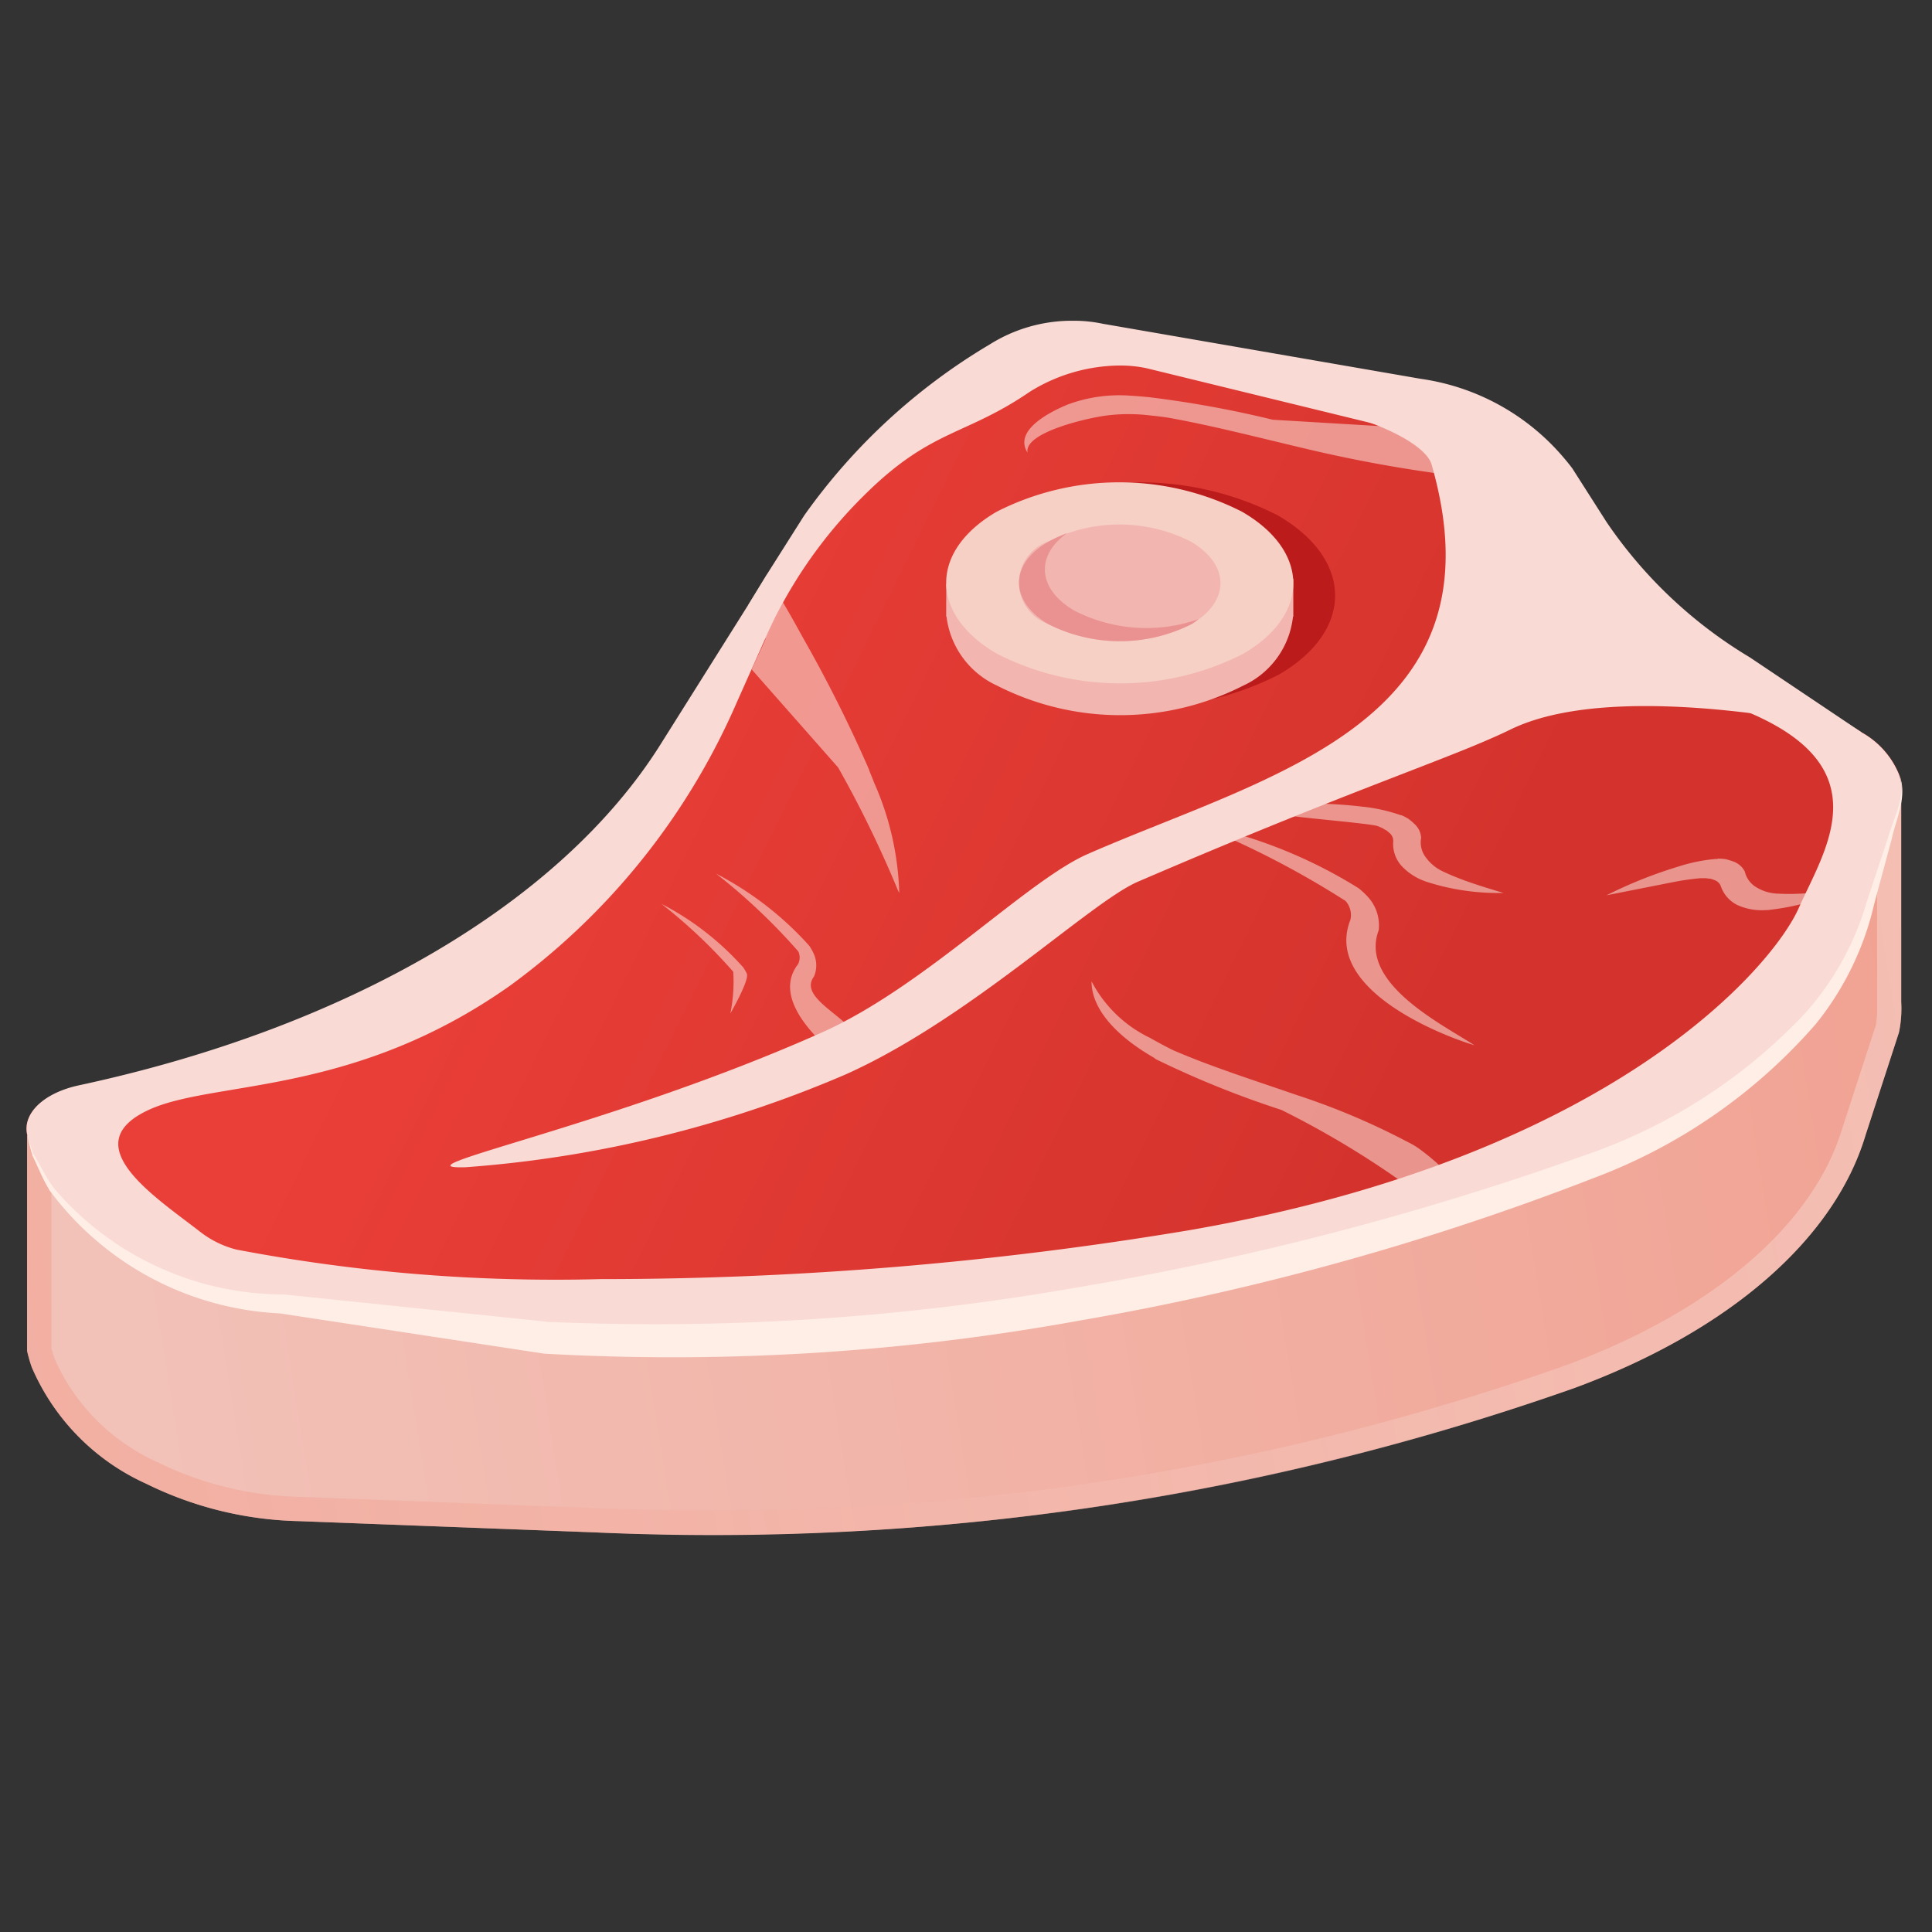 <svg xmlns="http://www.w3.org/2000/svg" viewBox="0 0 48 48"><rect x="0" y="0" width="48" height="48" fill="#333333" stroke="none"/><defs><linearGradient id="wqXjoJct_Smz2qHhCrpj5a" x1="-.639" x2="56.55" y1="29.716" y2="20.503" gradientUnits="userSpaceOnUse"><stop offset=".006" stop-color="#f2c3ba"/><stop offset="1" stop-color="#f19c8b"/></linearGradient><linearGradient id="wqXjoJct_Smz2qHhCrpj5b" x1=".036" x2="47.624" y1="29.608" y2="21.941" gradientUnits="userSpaceOnUse"><stop offset="0" stop-color="#f19c8b"/><stop offset=".994" stop-color="#f9dad4"/></linearGradient><linearGradient id="wqXjoJct_Smz2qHhCrpj5c" x1="12.347" x2="34.479" y1="16.824" y2="27.733" gradientUnits="userSpaceOnUse"><stop offset="0" stop-color="#ea3f38"/><stop offset="1" stop-color="#d4332d"/></linearGradient></defs><g data-name="Cut of meat"><path fill="url(#wqXjoJct_Smz2qHhCrpj5a)" d="M47.235,24.888l0,0v-5.34l-5.456,1.015a10.151,10.151,0,0,1-1.923-2.139l-.851-1.344a5.819,5.819,0,0,0-3.715-2.143l-7.9-1.667a3.764,3.764,0,0,0-2.744.413,16.228,16.228,0,0,0-4.674,4.624l-3.57,5.647a12.435,12.435,0,0,1-1.181,1.55L.673,28.208V33.56a3.552,3.552,0,0,0,.116.408,5.6,5.6,0,0,0,2.844,2.895,9,9,0,0,0,3.789.929l7.364.28A64.455,64.455,0,0,0,39.11,34.487c3.842-1.415,6.464-3.694,7.24-6.287l.829-2.549A2.89,2.89,0,0,0,47.235,24.888Z"/><path fill="url(#wqXjoJct_Smz2qHhCrpj5b)" d="M26.532,13.781a3.452,3.452,0,0,1,.737.077l7.9,1.667A5.3,5.3,0,0,1,38.5,17.4l.854,1.349a10.77,10.77,0,0,0,2.036,2.268l.219.188.284-.053,4.743-.882,0,4.617v.032l0,.032a2.684,2.684,0,0,1-.029.513l-.834,2.562c-.718,2.4-3.222,4.551-6.87,5.894a62.869,62.869,0,0,1-21.422,3.6c-.886,0-1.785-.017-2.671-.051l-7.364-.28a8.433,8.433,0,0,1-3.532-.86,5.066,5.066,0,0,1-2.555-2.563,2.783,2.783,0,0,1-.082-.275V28.709l14.058-2.615.205-.038.137-.156a12.973,12.973,0,0,0,1.238-1.626l3.57-5.646a15.585,15.585,0,0,1,4.5-4.448,2.871,2.871,0,0,1,1.545-.4m0-.6a3.443,3.443,0,0,0-1.883.5,16.228,16.228,0,0,0-4.674,4.624l-3.57,5.647a12.435,12.435,0,0,1-1.181,1.55L.673,28.208V33.56a3.552,3.552,0,0,0,.116.408,5.6,5.6,0,0,0,2.844,2.895,9,9,0,0,0,3.789.929l7.364.28q1.349.052,2.7.052A63.549,63.549,0,0,0,39.11,34.487c3.842-1.415,6.464-3.694,7.24-6.287l.829-2.549a2.89,2.89,0,0,0,.056-.763l0-5.342-5.456,1.015a10.151,10.151,0,0,1-1.923-2.139l-.851-1.344a5.819,5.819,0,0,0-3.715-2.143l-7.9-1.667a4.087,4.087,0,0,0-.861-.09Z" opacity=".5"/><path fill="url(#wqXjoJct_Smz2qHhCrpj5c)" d="M47.193,20.039,45.959,22.79c-.772,2.588-3.066,4.34-6.911,5.759A64,64,0,0,1,14.789,32.72l-6.5-.418-.324-.047-.477-.106a8.24,8.24,0,0,1-1.853-.079l-.212-.265a7.364,7.364,0,0,1-1.668-.37,5.176,5.176,0,0,1-2.687-2.82C1.031,28.515.727,28.4.7,28.3c.167-.031-.025-.062-.025-.1-.124-.536.411-1.033,1.3-1.22,6.707-1.431,11.971-4.5,14.435-8.387l3.571-5.637A14.93,14.93,0,0,1,24.592,8.75,3.906,3.906,0,0,1,27.4,8.24l7.735,1.309.162.038a5.74,5.74,0,0,1,3.709,2.14l.858,1.344a10.908,10.908,0,0,0,2.974,2.974c.187.137.386.261.585.386L46.259,18.2a2.107,2.107,0,0,1,.921,1.033A1.282,1.282,0,0,1,47.193,20.039Z"/><path fill="#bc1b1b" d="M31.739,12.8a7.537,7.537,0,0,0-6.822,0c-1.885,1.1-1.875,2.871.01,3.96a7.546,7.546,0,0,0,6.847,0c1.873-1.089,1.863-2.864-.035-3.96"/><path fill="#f2b5af" d="M31.837,14.388a2.871,2.871,0,0,0-.982-.882,6.73,6.73,0,0,0-6.09,0,2.678,2.678,0,0,0-1.033,1l-.224,0v.813h.008a2.174,2.174,0,0,0,1.258,1.716,6.736,6.736,0,0,0,6.112,0,2.141,2.141,0,0,0,1.238-1.715h.008v-.94Z"/><path fill="#f6cfc5" d="M30.855,12.712a6.724,6.724,0,0,0-6.09,0c-1.682.977-1.673,2.562.009,3.533a6.733,6.733,0,0,0,6.112,0c1.671-.971,1.662-2.556-.031-3.533"/><path fill="#f2b5af" d="M29.579,13.453a3.906,3.906,0,0,0-3.53,0,1.084,1.084,0,0,0,0,2.051,3.909,3.909,0,0,0,3.552,0c.967-.562.962-1.482-.023-2.051Z"/><path fill="#ea9292" d="M29.771,15.385a.917.917,0,0,1-.174.125,3.954,3.954,0,0,1-3.547,0c-.97-.573-.983-1.493,0-2.053a3.858,3.858,0,0,1,.461-.212c-.8.572-.722,1.406.187,1.929A3.919,3.919,0,0,0,29.771,15.385Z"/><path fill="#fef6ee" d="M34.809,20.255a.322.322,0,0,0-.044-.014,4.156,4.156,0,0,0-.921-.2,10.925,10.925,0,0,0-1.924-.058l.033.268c.218.055,2.1.208,2.272.273.04.015.077.03.112.047s.071.045.109.059c.033.031.074.061.1.088a.253.253,0,0,1,.068.187.818.818,0,0,0,.2.6,1.47,1.47,0,0,0,.593.39c.032.012.065.023.1.033a5.81,5.81,0,0,0,1.846.257c-.352-.106-.7-.211-1.011-.327-.17-.064-.331-.131-.478-.2a1.1,1.1,0,0,1-.446-.365.609.609,0,0,1-.11-.476.5.5,0,0,0-.158-.338,1.7,1.7,0,0,0-.154-.133,1.25,1.25,0,0,0-.182-.094" opacity=".5"/><path fill="#fef6ee" d="M42.671,21.341l-.047,0a4.156,4.156,0,0,0-.923.188,11.041,11.041,0,0,0-1.787.714l1.7-.336a6.223,6.223,0,0,1,.632-.088c.043,0,.083,0,.122,0s.083.014.124.011a1.234,1.234,0,0,1,.123.043.252.252,0,0,1,.138.143.814.814,0,0,0,.424.475,1.48,1.48,0,0,0,.7.12c.034,0,.068,0,.1-.008a5.848,5.848,0,0,0,1.794-.5c-.365.043-.723.085-1.057.1a5.035,5.035,0,0,1-.519,0,1.091,1.091,0,0,1-.555-.157.614.614,0,0,1-.291-.393.509.509,0,0,0-.28-.247,1.872,1.872,0,0,0-.194-.06,1.38,1.38,0,0,0-.2-.014" opacity=".5"/><path fill="#fef6ee" d="M33.779,22.086a.535.535,0,0,0-.058-.039,12.055,12.055,0,0,0-4.01-1.578,22.5,22.5,0,0,1,3.718,1.914.527.527,0,0,1,.122.467c-.69,1.744,2.337,2.9,3.079,3.118-.777-.508-2.874-1.536-2.377-2.855A1.047,1.047,0,0,0,34,22.3a1.875,1.875,0,0,0-.223-.213" opacity=".5"/><path fill="#fef6ee" d="M20.114,23.51l-.03-.037a8.131,8.131,0,0,0-2.291-1.766,15.041,15.041,0,0,1,2.039,1.929.353.353,0,0,1-.008.324c-.77,1,.965,2.308,1.4,2.585-.147-.172.228-.61,0-.894-.4-.5-1.36-.909-1-1.391a.707.707,0,0,0-.01-.572,1.332,1.332,0,0,0-.1-.178" opacity=".5"/><path fill="#fef6ee" d="M18.461,24.029A.261.261,0,0,0,18.434,24a7.067,7.067,0,0,0-2-1.544,13.137,13.137,0,0,1,1.783,1.686,3.913,3.913,0,0,1-.072,1.038s.482-.832.409-.992a1.123,1.123,0,0,0-.091-.157" opacity=".5"/><path fill="#fef6ee" d="M25.525,11.24c-.347-.56.584-1.016,1-1.189A3.679,3.679,0,0,1,28.1,9.832c.149.009.3.021.448.036a26.527,26.527,0,0,1,3.073.56l2.766.165c1.115.249,2.947,1.133,4.045,1.242l.116.011a4.621,4.621,0,0,1-2.224-.011c-.114-.011-.228-.024-.343-.037a34.538,34.538,0,0,1-3.507-.642c-1.17-.275-2.356-.584-3.456-.78-.148-.022-.3-.041-.448-.055a4.352,4.352,0,0,0-1.059,0c-.448.051-2.067.416-1.982.918" opacity=".5"/><path fill="#fef6ee" d="M22.342,22.192c-.012-.037-.037-.074-.05-.112a27.73,27.73,0,0,0-1.468-3.011l-2.148-2.437c.171-.386.356-.749.344-.774-.15-.274-.3-.547-.436-.821l.473-.772c.137.237.274.473.4.71.187.311.361.634.535.945a34.537,34.537,0,0,1,1.593,3.186c.037.112.087.212.125.324A7.246,7.246,0,0,1,22.342,22.192Z" opacity=".5"/><path fill="#fef6ee" d="M36.541,30.019a3.242,3.242,0,0,0-.784-1.07,5.709,5.709,0,0,0-.5-.41,1.9,1.9,0,0,0-.274-.162,17.634,17.634,0,0,0-2.762-1.17c-1.046-.361-2.141-.709-3.086-1.12-.2-.1-.386-.2-.56-.3a3.19,3.19,0,0,1-1.456-1.406c0,.722.672,1.394,1.555,1.9a.252.252,0,0,0,.075.05,23.821,23.821,0,0,0,3.086,1.244,22.476,22.476,0,0,1,3.1,1.863.1.1,0,0,1,.063.025,3.4,3.4,0,0,1,.435.3c.212.149.3-.345.484-.171a3.952,3.952,0,0,1,.448.473Z" opacity=".5"/><path fill="#f9dad4" d="M46.259,18.2s-5.945-1.425-8.72-.081c-1.452.71-3.774,1.422-9.267,3.786-1.191.513-4.184,3.415-7.274,4.794A29.31,29.31,0,0,1,11.563,29c-1.867.05,3.614-1.009,8.855-3.348,2.55-1.138,5.088-3.771,6.61-4.436,4.505-1.97,10.392-3.25,8.539-9.677-.144-.5-1.412-1.158-3.111-1.455l2.84-.5a5.817,5.817,0,0,1,3.763,2.046l.858,1.344a11.34,11.34,0,0,0,3.559,3.359Z"/><path fill="#f9dad4" d="M26.666,7.969a3.833,3.833,0,0,0-2.071.585,15.063,15.063,0,0,0-4.617,4.256l-.921,1.455-.473.772L16.407,18.5c-2.464,3.92-7.728,7.019-14.435,8.462-.884.187-1.419.7-1.295,1.232A.348.348,0,0,1,.7,28.3a2.942,2.942,0,0,0,.087.311c.013.025.025.038.025.062a4.028,4.028,0,0,0,.311.61c.05.075.088.15.137.224,0,.013.013.013.013.025a6.5,6.5,0,0,0,2.352,1.979,8.414,8.414,0,0,0,1.978.7,10.613,10.613,0,0,0,1.817.237l.473.012h.012l6.882.461q1.225.048,2.447.048A64.145,64.145,0,0,0,39.1,29.136c3.845-1.419,6.471-3.7,7.242-6.284l.847-2.813a1.282,1.282,0,0,0-.013-.808,2.107,2.107,0,0,0-.921-1.033l-2.837-1.767c-.2-.125-.4-.249-.585-.386-.448.6-.423,1.195.672,1.68,3.223,1.394,1.817,3.409,1.182,4.84s-4.6,6.173-15.144,8a88.567,88.567,0,0,1-14.625,1.214,42.187,42.187,0,0,1-9.05-.735,2.454,2.454,0,0,1-.9-.444c-1.109-.863-3.181-2.187-1.216-3.051,1.643-.71,5.058-.332,8.915-3.057a17.158,17.158,0,0,0,5.65-7.068l.7-1.568.037-.087c.124-.274.249-.535.4-.8a11.584,11.584,0,0,1,2.053-2.7c1.643-1.617,2.464-1.431,4.082-2.538a4.284,4.284,0,0,1,2.234-.65,3.221,3.221,0,0,1,.653.065l8,1.954a6.9,6.9,0,0,1,3.149,1.443l-.622-.983A5.7,5.7,0,0,0,35.3,9.412l-7.9-1.368a3.459,3.459,0,0,0-.728-.075Z"/><path fill="#ffeee6" d="M47.18,19.231c.226.541-.071,1.1-.182,1.619l-.432,1.6a7.377,7.377,0,0,1-1.46,3,13.667,13.667,0,0,1-5.479,3.806,66.368,66.368,0,0,1-12.808,3.554,56.547,56.547,0,0,1-13.3.821l-6.564-1a7.568,7.568,0,0,1-5.732-3.068l-.011-.034c.019.042.005.038-.011-.024l.009.031C1.052,29.275.936,28.975.8,28.7L.8,28.684l0-.009-.02-.054h0L.7,28.3h0L.677,28.19l.03.112h0l.1.306v0l.029.07v-.008l.006.012c.158.269.288.544.47.8l.01.032c-.018-.041,0-.038.014.025L1.323,29.5a7.5,7.5,0,0,0,5.732,2.66l6.57.681A60.492,60.492,0,0,0,26.679,32,73.909,73.909,0,0,0,39.4,28.692a13.5,13.5,0,0,0,5.413-3.482,7.1,7.1,0,0,0,1.569-2.816l.522-1.572C47.05,20.3,47.373,19.779,47.18,19.231Z"/></g></svg>